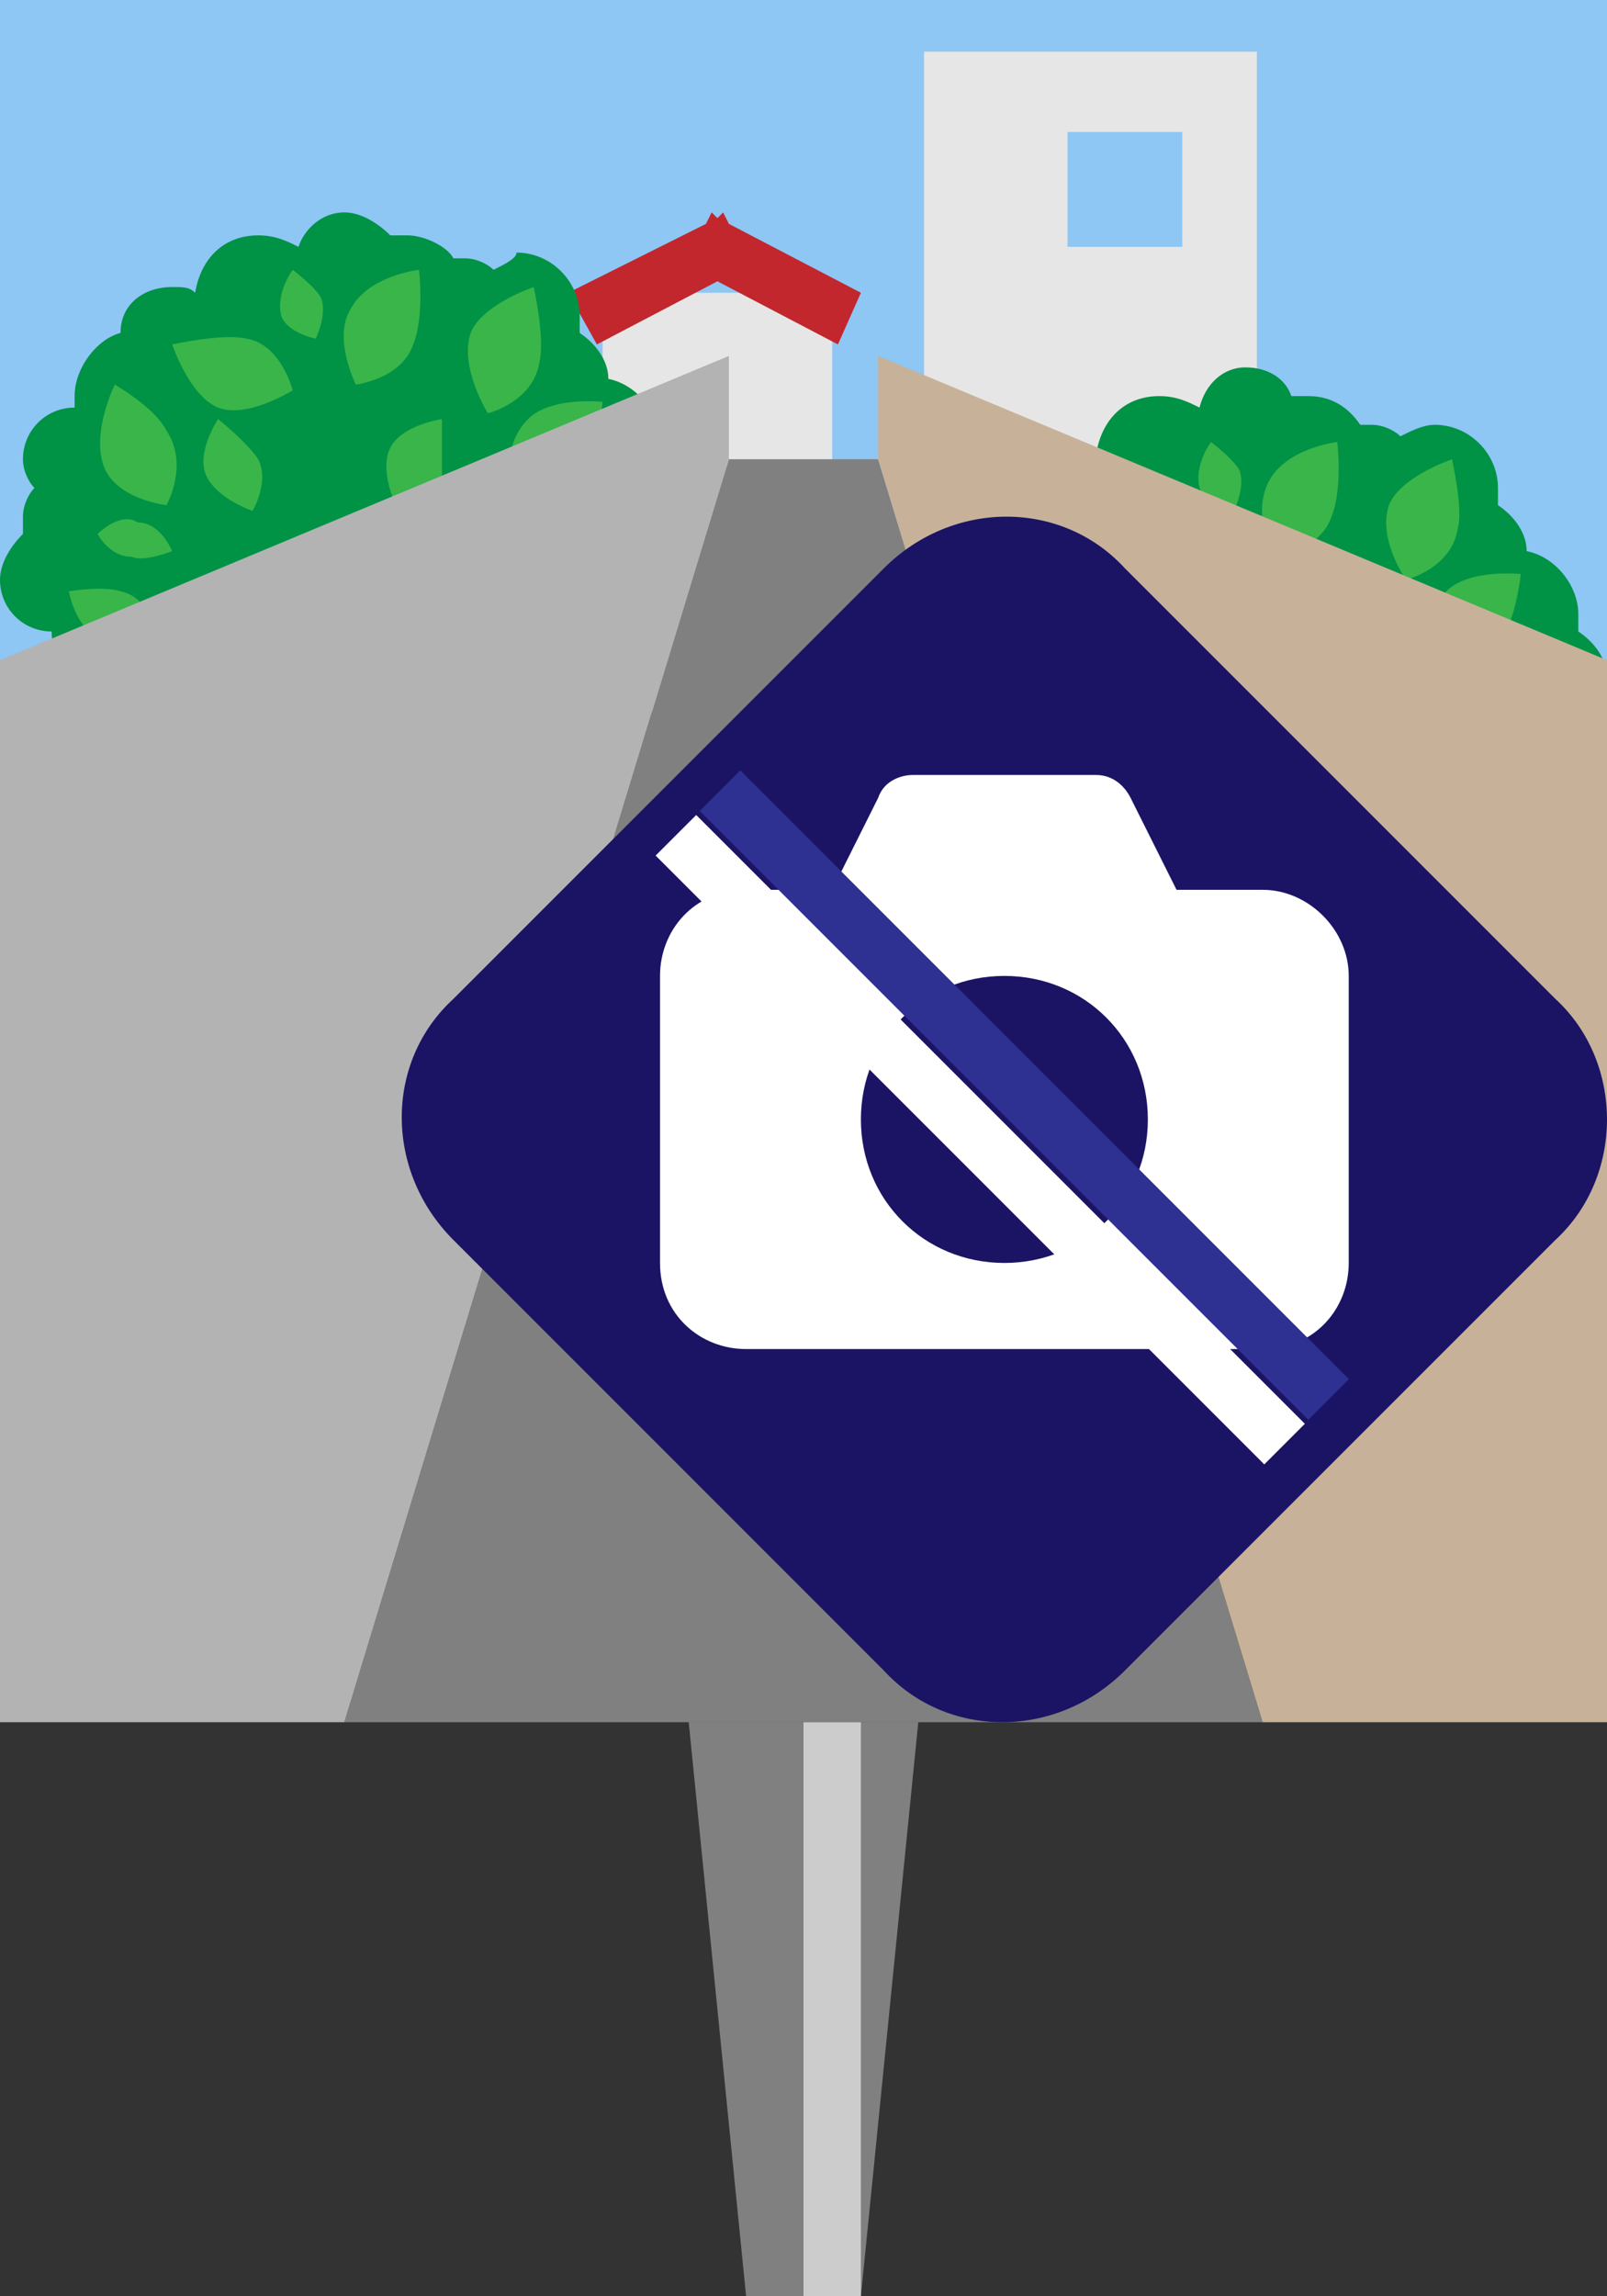 <?xml version="1.0" encoding="utf-8"?>
<!-- Generator: Adobe Illustrator 27.1.1, SVG Export Plug-In . SVG Version: 6.00 Build 0)  -->
<svg version="1.1" xmlns="http://www.w3.org/2000/svg" xmlns:xlink="http://www.w3.org/1999/xlink" x="0px" y="0px" viewBox="0 0 28 40" style="enable-background:new 0 0 28 40;" xml:space="preserve">
<rect x="0" y="0" width="28" height="40" fill="#333333" stroke="none"/>
<style type="text/css">
	.st0{display:none;}
	.st1{fill:#808080;}
	.st2{fill:#CCCCCC;}
	.st3{fill:#8EC6F4;}
	.st4{fill:#E6E6E6;}
	.st5{fill:#C1272D;}
	.st6{fill:#009245;}
	.st7{fill:#39B54A;}
	.st8{fill:#B3B3B3;}
	.st9{fill:#C7B299;}
	.st10{fill:#1B1464;}
	.st11{fill:#FFFFFF;}
	.st12{fill:#2E3192;}
	.st13{opacity:0.3;fill:#FFFFFF;}
	.st14{fill:#FFCE00;}
	.st15{fill:#BABABA;}
	.st16{fill:#565656;}
	.st17{fill:#5E5E5E;}
	.st18{fill:#848484;}
	.st19{fill:#B6B6B6;}
	.st20{fill:#FF0000;}
	.st21{fill:#F2F2F2;}
</style>
<g id="ガイド_00000162338702563158607440000009963323815856875396_" class="st0">
</g>
<g id="ピン">
	<g>
		<g>
			<polygon class="st1" points="15,40 13,40 12,30 16,30 			"/>
			<rect x="14" y="30" class="st2" width="1" height="10"/>
		</g>
		<g>
			<rect x="12" y="20" class="st1" width="4" height="10"/>
			<rect x="14" y="20" class="st2" width="1" height="10"/>
		</g>
	</g>
</g>
<g id="ノーマル">
	<rect id="空" class="st3" width="28" height="12.4"/>
	<g id="家">
		<rect x="10.5" y="5.1" class="st4" width="4" height="3"/>
		<polygon id="屋根" class="st5" points="15,5.1 12.7,3.9 12.6,3.7 12.5,3.8 12.4,3.7 12.3,3.9 9.9,5.1 10.4,6 12.5,4.9 14.6,6 		
			"/>
	</g>
	<g id="ビル_00000133519914403420308390000010587830053185958050_">
		<rect id="ビル" x="16.1" y="0.9" class="st4" width="5.8" height="8.8"/>
		<rect id="窓" x="18.6" y="2.3" class="st3" width="2" height="2"/>
	</g>
	<g id="葉">
		<path class="st6" d="M12,8.8c0-0.3-0.2-0.6-0.5-0.8c0-0.1,0-0.2,0-0.3c0-0.5-0.4-1-0.9-1.1c0,0,0,0,0,0c0-0.3-0.2-0.6-0.5-0.8
			c0-0.1,0-0.2,0-0.3c0-0.6-0.5-1.1-1.1-1.1C9,4.5,8.8,4.6,8.6,4.7C8.5,4.6,8.3,4.5,8.1,4.5c-0.1,0-0.1,0-0.2,0
			C7.8,4.3,7.4,4.1,7.1,4.1c-0.1,0-0.2,0-0.3,0C6.6,3.9,6.3,3.7,6,3.7C5.6,3.7,5.3,4,5.2,4.3C5,4.2,4.8,4.1,4.5,4.1
			c-0.6,0-1,0.4-1.1,1C3.3,5,3.2,5,3,5C2.5,5,2.1,5.3,2.1,5.8c0,0,0,0,0,0C1.7,5.9,1.3,6.4,1.3,6.9c0,0.1,0,0.1,0,0.2c0,0,0,0,0,0
			C0.8,7.1,0.4,7.5,0.4,8c0,0.2,0.1,0.4,0.2,0.5C0.5,8.6,0.4,8.8,0.4,9c0,0.1,0,0.2,0,0.3C0.2,9.5,0,9.8,0,10.1
			C0,10.6,0.4,11,0.9,11c0,0.7,0.6,1.3,1.3,1.3c0.5,0,0.9-0.3,1.1-0.7c0.2,0.1,0.4,0.2,0.6,0.2c0.2,0,0.4-0.1,0.5-0.2
			c0.2,0.4,0.5,0.6,1,0.6c0.1,0,0.2,0,0.3,0c0.1,0.3,0.4,0.5,0.8,0.5c0.4,0,0.7-0.3,0.8-0.7c0.2,0.1,0.4,0.2,0.7,0.2
			c0.4,0,0.8-0.3,1-0.6c0.1,0.1,0.3,0.2,0.5,0.2c0.5,0,0.9-0.4,0.9-0.9c0,0,0,0,0,0c0.1,0,0.1,0,0.2,0c0.6,0,1.1-0.5,1.1-1.1
			c0-0.1,0-0.2,0-0.3C11.8,9.4,12,9.2,12,8.8z"/>
		<path class="st7" d="M2,6.7c0,0-0.4,0.8-0.2,1.4s1.1,0.7,1.1,0.7s0.4-0.7,0-1.3C2.7,7.1,2,6.7,2,6.7z"/>
		<path class="st7" d="M3,6c0,0,0.3,0.9,0.8,1.1s1.3-0.3,1.3-0.3S4.9,6,4.3,5.9C3.9,5.8,3,6,3,6z"/>
		<path class="st7" d="M7.3,4.7c0,0-0.9,0.1-1.2,0.7C5.8,5.9,6.2,6.7,6.2,6.7s0.8-0.1,1-0.7C7.4,5.5,7.3,4.7,7.3,4.7z"/>
		<path class="st7" d="M9.3,5c0,0-0.9,0.3-1.1,0.8C8,6.4,8.5,7.2,8.5,7.2s0.8-0.2,0.9-0.9C9.5,5.9,9.3,5,9.3,5z"/>
		<path class="st7" d="M10.5,7c0,0-0.9-0.1-1.3,0.3C8.7,7.8,8.9,8.6,8.9,8.6s0.8,0.1,1.2-0.4C10.4,7.9,10.5,7,10.5,7z"/>
		<path class="st7" d="M7.7,7.3c0,0-0.7,0.1-0.9,0.5c-0.2,0.4,0.1,1,0.1,1s0.6-0.1,0.8-0.5C7.7,7.9,7.7,7.3,7.7,7.3z"/>
		<path class="st7" d="M11.3,8.3c0,0-0.6-0.2-1,0.1S10,9.4,10,9.4s0.6,0.1,0.9-0.2C11.1,8.9,11.3,8.3,11.3,8.3z"/>
		<path class="st7" d="M10.3,10.1c0,0-0.4-0.3-0.8-0.2C9.2,10,9,10.5,9,10.5s0.4,0.3,0.7,0.1C9.9,10.5,10.3,10.1,10.3,10.1z"/>
		<path class="st7" d="M3,9.6c0,0-0.2-0.5-0.6-0.5C2.1,8.9,1.7,9.3,1.7,9.3s0.2,0.4,0.6,0.4C2.5,9.8,3,9.6,3,9.6z"/>
		<path class="st7" d="M1.2,10.3c0,0,0.1,0.6,0.5,0.8C2.1,11.3,2.7,11,2.7,11s-0.1-0.6-0.6-0.7C1.8,10.2,1.2,10.3,1.2,10.3z"/>
		<path class="st7" d="M3.8,7.3c0,0-0.4,0.6-0.2,1c0.2,0.4,0.8,0.6,0.8,0.6S4.7,8.4,4.5,8C4.3,7.7,3.8,7.3,3.8,7.3z"/>
		<path class="st7" d="M5.1,4.7c0,0-0.3,0.4-0.2,0.8c0.1,0.3,0.6,0.4,0.6,0.4s0.2-0.4,0.1-0.7C5.5,5,5.1,4.7,5.1,4.7z"/>
	</g>
	<g id="葉_00000015348014151516047640000009809921490402443197_">
		<path class="st6" d="M28,11.8c0-0.3-0.2-0.6-0.5-0.8c0-0.1,0-0.2,0-0.3c0-0.5-0.4-1-0.9-1.1c0,0,0,0,0,0c0-0.3-0.2-0.6-0.5-0.8
			c0-0.1,0-0.2,0-0.3c0-0.6-0.5-1.1-1.1-1.1c-0.2,0-0.4,0.1-0.6,0.2c-0.1-0.1-0.3-0.2-0.5-0.2c-0.1,0-0.1,0-0.2,0
			c-0.2-0.3-0.5-0.5-0.9-0.5c-0.1,0-0.2,0-0.3,0c-0.1-0.3-0.4-0.5-0.8-0.5c-0.4,0-0.7,0.3-0.8,0.7c-0.2-0.1-0.4-0.2-0.7-0.2
			c-0.6,0-1,0.4-1.1,1C19.3,8,19.2,8,19,8c-0.5,0-0.9,0.4-0.9,0.9c0,0,0,0,0,0c-0.5,0.1-0.9,0.5-0.9,1.1c0,0.1,0,0.1,0,0.2
			c0,0,0,0,0,0c-0.5,0-0.9,0.4-0.9,0.9c0,0.2,0.1,0.4,0.2,0.5c-0.1,0.2-0.2,0.4-0.2,0.6c0,0.1,0,0.2,0,0.3c-0.3,0.1-0.5,0.4-0.5,0.8
			c0,0.5,0.4,0.9,0.9,0.9c0,0.7,0.6,1.3,1.3,1.3c0.5,0,0.9-0.3,1.1-0.7c0.2,0.1,0.4,0.2,0.6,0.2c0.2,0,0.4-0.1,0.5-0.2
			c0.2,0.4,0.5,0.6,1,0.6c0.1,0,0.2,0,0.3,0c0.1,0.3,0.4,0.5,0.8,0.5c0.4,0,0.7-0.3,0.8-0.7c0.2,0.1,0.4,0.2,0.7,0.2
			c0.4,0,0.8-0.3,1-0.6c0.1,0.1,0.3,0.2,0.5,0.2c0.5,0,0.9-0.4,0.9-0.9c0,0,0,0,0,0c0.1,0,0.1,0,0.2,0c0.6,0,1.1-0.5,1.1-1.1
			c0-0.1,0-0.2,0-0.3C27.8,12.4,28,12.2,28,11.8z"/>
		<path class="st7" d="M18,9.7c0,0-0.4,0.8-0.2,1.4c0.3,0.6,1.1,0.7,1.1,0.7s0.4-0.7,0-1.3C18.7,10.1,18,9.7,18,9.7z"/>
		<path class="st7" d="M19,9c0,0,0.3,0.9,0.8,1.1c0.6,0.2,1.3-0.3,1.3-0.3S20.9,9,20.3,8.9C19.9,8.8,19,9,19,9z"/>
		<path class="st7" d="M23.3,7.7c0,0-0.9,0.1-1.2,0.7s0.1,1.3,0.1,1.3s0.8-0.1,1-0.7C23.4,8.5,23.3,7.7,23.3,7.7z"/>
		<path class="st7" d="M25.3,8c0,0-0.9,0.3-1.1,0.8c-0.2,0.6,0.3,1.3,0.3,1.3s0.8-0.2,0.9-0.9C25.5,8.9,25.3,8,25.3,8z"/>
		<path class="st7" d="M26.5,10c0,0-0.9-0.1-1.3,0.3c-0.4,0.4-0.3,1.3-0.3,1.3s0.8,0.1,1.2-0.4C26.4,10.9,26.5,10,26.5,10z"/>
		<path class="st7" d="M23.7,10.3c0,0-0.7,0.1-0.9,0.5c-0.2,0.4,0.1,1,0.1,1s0.6-0.1,0.8-0.5C23.7,10.9,23.7,10.3,23.7,10.3z"/>
		<path class="st7" d="M27.3,11.3c0,0-0.6-0.2-1,0.1S26,12.4,26,12.4s0.6,0.1,0.9-0.2C27.1,11.9,27.3,11.3,27.3,11.3z"/>
		<path class="st7" d="M26.3,13.1c0,0-0.4-0.3-0.8-0.2C25.2,13,25,13.5,25,13.5s0.4,0.3,0.7,0.1C25.9,13.5,26.3,13.1,26.3,13.1z"/>
		<path class="st7" d="M19,12.6c0,0-0.2-0.5-0.6-0.5c-0.3-0.1-0.7,0.3-0.7,0.3s0.2,0.4,0.6,0.4C18.5,12.8,19,12.6,19,12.6z"/>
		<path class="st7" d="M17.2,13.3c0,0,0.1,0.6,0.5,0.8c0.4,0.2,0.9-0.2,0.9-0.2s-0.1-0.6-0.6-0.7C17.8,13.2,17.2,13.3,17.2,13.3z"/>
		<path class="st7" d="M19.8,10.3c0,0-0.4,0.6-0.2,1c0.2,0.4,0.8,0.6,0.8,0.6s0.3-0.5,0.1-0.9C20.3,10.7,19.8,10.3,19.8,10.3z"/>
		<path class="st7" d="M21.1,7.7c0,0-0.3,0.4-0.2,0.8c0.1,0.3,0.6,0.4,0.6,0.4s0.2-0.4,0.1-0.7C21.5,8,21.1,7.7,21.1,7.7z"/>
	</g>
	<g id="坂道">
		<polygon class="st1" points="15.3,8 12.7,8 6,30 22,30 		"/>
	</g>
	<polygon id="塀" class="st8" points="0,30 6,30 12.7,8 12.7,6.2 0,11.5 	"/>
	<polygon id="塀_00000067925622525596111270000014870748387447464582_" class="st9" points="28,30 22,30 15.3,8 15.3,6.2 28,11.5 	
		"/>
</g>
<g id="画像なし">
	<g id="画像なし_00000127747012846880350970000003388509712976367277_">
		<path class="st10" d="M27.1,21.6l-7.5,7.5c-1.2,1.2-3.1,1.2-4.2,0l-7.5-7.5c-1.2-1.2-1.2-3.1,0-4.2l7.5-7.5c1.2-1.2,3.1-1.2,4.2,0
			l7.5,7.5C28.3,18.5,28.3,20.5,27.1,21.6z"/>
		<path id="カメラ" class="st11" d="M22,15.5h-1.5l-0.8-1.6c-0.1-0.2-0.3-0.4-0.6-0.4h-3.2c-0.2,0-0.5,0.1-0.6,0.4l-0.8,1.6H13
			c-0.9,0-1.5,0.7-1.5,1.5V22c0,0.9,0.7,1.5,1.5,1.5H22c0.9,0,1.5-0.7,1.5-1.5V17C23.5,16.2,22.8,15.5,22,15.5z M17.5,22
			c-1.4,0-2.5-1.1-2.5-2.5c0-1.4,1.1-2.5,2.5-2.5c1.4,0,2.5,1.1,2.5,2.5C20,20.9,18.9,22,17.5,22z"/>
		<g id="斜線">
			<rect x="10.3" y="18.6" transform="matrix(0.707 0.707 -0.707 0.707 18.766 -7.013)" class="st12" width="15" height="1"/>
			<rect x="9.6" y="19.4" transform="matrix(0.707 0.707 -0.707 0.707 19.059 -6.306)" class="st11" width="15" height="1"/>
		</g>
	</g>
</g>


</svg>